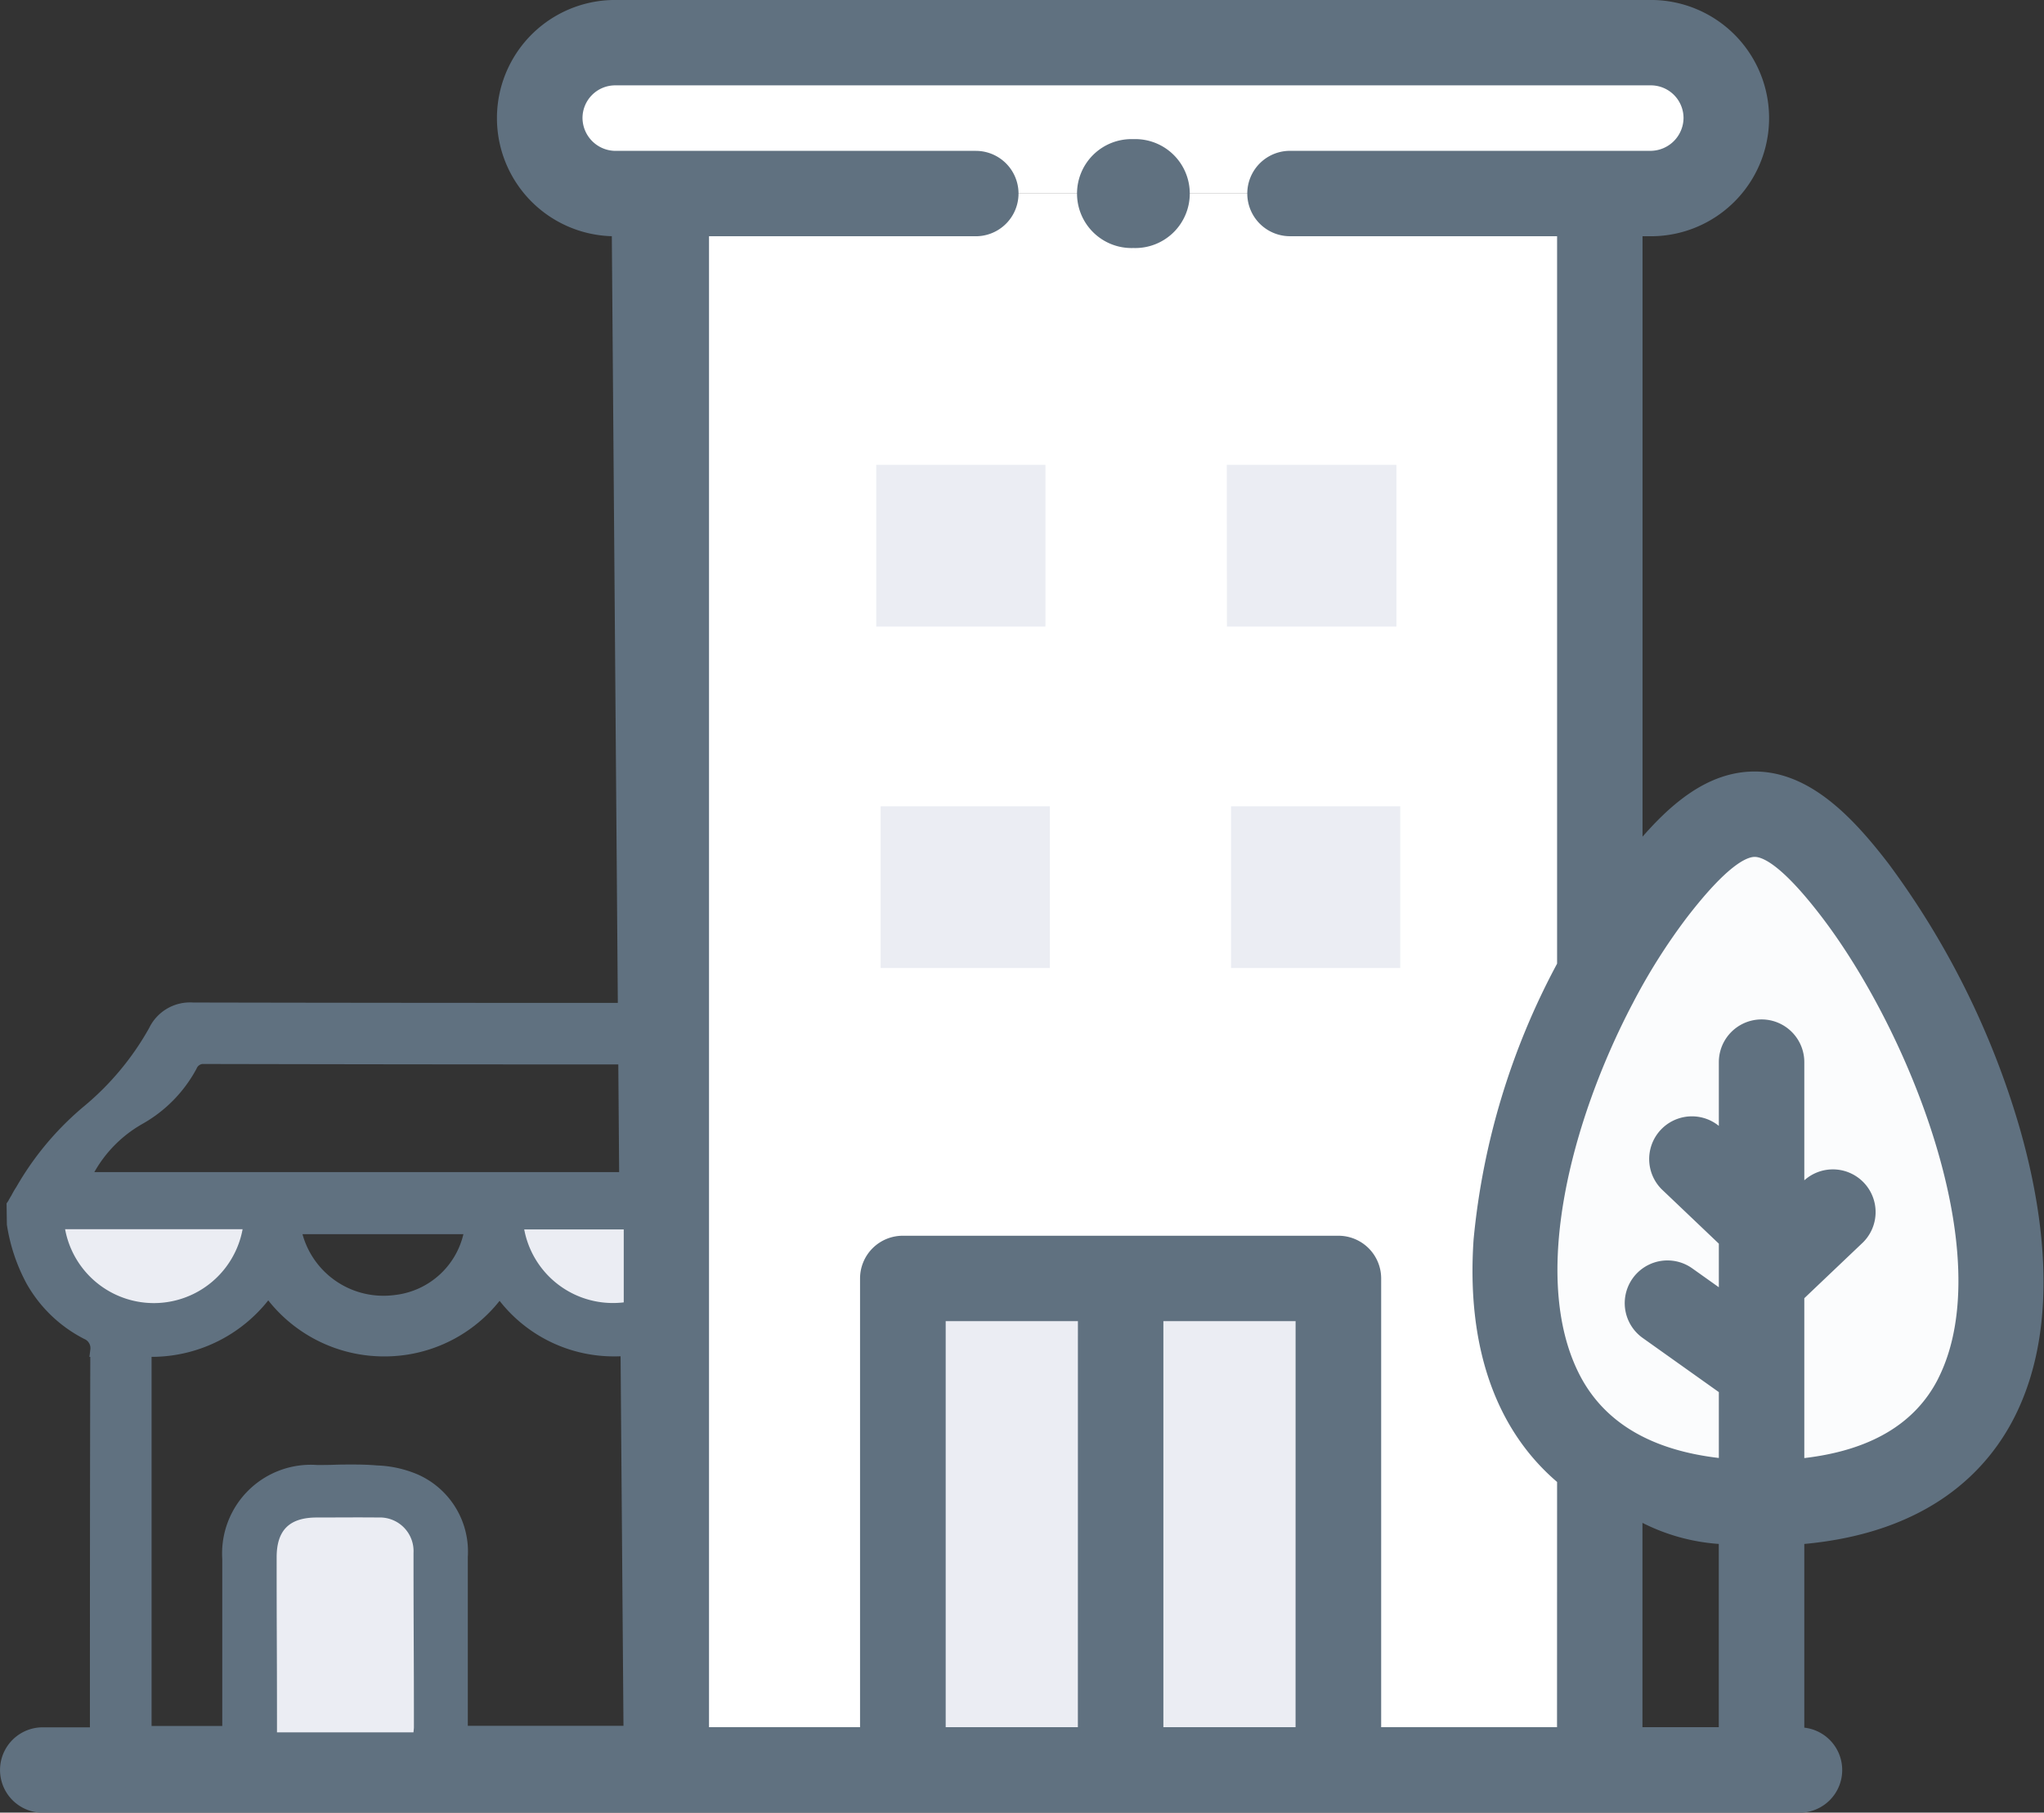<svg xmlns="http://www.w3.org/2000/svg" width="61.604" height="54.643" viewBox="0 0 61.604 54.643">
  <rect x="0" y="0" width="61.604" height="54.643" fill="#333333" stroke="none"/>
  <g id="Group_15654" data-name="Group 15654" transform="translate(-51.29 -443.9)">
    <g id="Group_14947" data-name="Group 14947" transform="translate(51.39 444)">
      <g id="Group_14945" data-name="Group 14945" transform="translate(16.167 1.187)">
        <path id="Path_9433" data-name="Path 9433" d="M384.474,205.767c-2.621,4.831-4.1,11.838,0,14.677a8.41,8.41,0,0,0,4.876,1.268h0c2.746,0,4.569-.78,5.7-2.039,2.335-2.61,1.662-7.283,0-11.327a23.009,23.009,0,0,0-2.9-5.133c-2.359-3.068-3.715-3.008-6.077.06a19.258,19.258,0,0,0-1.6,2.493Zm0,0" transform="translate(-352.526 -177.683)" fill="#fbfcfd" fill-rule="evenodd"/>
        <path id="Path_9434" data-name="Path 9434" d="M199.754,85.356c-4.1-2.839-2.621-9.847,0-14.677V47.144H171.618V94.665h28.136Zm0,0" transform="translate(-167.806 -42.596)" fill="#fff" fill-rule="evenodd"/>
        <path id="Path_9435" data-name="Path 9435" d="M224.7,198.98h5.1v4.875h-5.1Zm0,0" transform="translate(-214.426 -175.96)" fill="#ebedf3" fill-rule="evenodd"/>
        <path id="Path_9436" data-name="Path 9436" d="M223.645,114.363h5.1v4.875h-5.1Zm0,0" transform="translate(-213.503 -101.637)" fill="#ebedf3" fill-rule="evenodd"/>
        <path id="Path_9437" data-name="Path 9437" d="M310.488,114.363H315.6v4.875h-5.108Zm0,0" transform="translate(-289.781 -101.637)" fill="#ebedf3" fill-rule="evenodd"/>
        <path id="Path_9438" data-name="Path 9438" d="M311.539,198.98h5.1v4.875h-5.1Zm0,0" transform="translate(-290.704 -175.96)" fill="#ebedf3" fill-rule="evenodd"/>
        <path id="Path_9440" data-name="Path 9440" d="M230.254,315.977h6.561v14.815h-6.561Zm0,0" transform="translate(-219.308 -278.723)" fill="#ebedf3" fill-rule="evenodd"/>
        <path id="Path_9441" data-name="Path 9441" d="M284.184,315.977h6.561v14.815h-6.561Zm0,0" transform="translate(-266.677 -278.723)" fill="#ebedf3" fill-rule="evenodd"/>
        <path id="Path_9442" data-name="Path 9442" d="M144.093,14.306H173.77a2.274,2.274,0,0,0,0-4.548H142.553a2.274,2.274,0,0,0,0,4.548Zm0,0" transform="translate(-140.281 -9.758)" fill="#fff" fill-rule="evenodd"/>
      </g>
      <path id="Path_9452" data-name="Path 9452" d="M61.042,33.853a25.054,25.054,0,0,0-3.916-7.86c-1.04-1.352-2.322-2.734-3.951-2.735h0c-1.38,0-2.494.961-3.481,2.135V6.922h.353a3.461,3.461,0,0,0,0-6.923H18.829a3.461,3.461,0,0,0,0,6.923l.353,45.15-17.072,0H1.578a1.187,1.187,0,1,0,0,2.374H54.505a1.186,1.186,0,0,0,.065-2.371V46.353c3.83-.326,5.581-2.226,6.378-3.844,1.36-2.757.8-6.229.094-8.656ZM19.182,52.068h0Zm13.694,0H28.692V39.627h4.185Zm6.561,0H35.253V39.627h4.185Zm7.88,0h-5.5V38.44a1.188,1.188,0,0,0-1.189-1.187H27.5a1.188,1.188,0,0,0-1.189,1.187V52.068H21.559V6.922H29.7a1.187,1.187,0,1,0,0-2.374H18.829A1.1,1.1,0,0,1,17.746,3.46a1.086,1.086,0,0,1,1.083-1.087H50.047A1.086,1.086,0,0,1,51.13,3.46a1.1,1.1,0,0,1-1.083,1.087l-10.878,0h0a1.187,1.187,0,1,0,0,2.374l8.15,0V28.976a21.821,21.821,0,0,0-2.517,8.3c-.217,3.187.652,5.679,2.517,7.253Zm4.875,0h-2.5V45.643a5.92,5.92,0,0,0,2.5.707ZM58.817,41.46c-.714,1.447-2.141,2.286-4.247,2.507V38.993l1.757-1.671a1.188,1.188,0,1,0-1.638-1.72l-.119.113V31.92a1.188,1.188,0,0,0-2.376,0v2.15l-.115-.11a1.188,1.188,0,0,0-1.64,1.718l1.755,1.671V38.9l-.959-.682a1.187,1.187,0,1,0-1.379,1.934l2.338,1.663v2.149c-2.18-.229-3.667-1.113-4.422-2.645-1.461-2.962-.219-7.667,1.621-11.186l.029-.055A18.2,18.2,0,0,1,51.05,27.5c1.189-1.544,1.812-1.868,2.125-1.868h0c.309,0,.919.314,2.067,1.807,2.679,3.483,5.412,10.293,3.574,14.02Zm0,0" transform="translate(-0.39 0)" fill="#607180" stroke="#607180" stroke-width="0.2"/>
      <path id="Path_9453" data-name="Path 9453" d="M279.164,37.387h-.033a1.642,1.642,0,1,0,0,3.283h.033a1.642,1.642,0,1,0,0-3.283Zm0,0" transform="translate(-245.088 -33.293)" fill="#607180"/>
    </g>
    <path id="Path_9454" data-name="Path 9454" d="M-22008.582,294.407h-14.961c-.676,0-.941-.261-.941-.931,0-3.95,0-8.034.012-12.052a.5.5,0,0,0-.3-.523,3.97,3.97,0,0,1-1.645-1.581,5.269,5.269,0,0,1-.57-1.7l-.008-.561a.547.547,0,0,0,.051-.089c.02-.031.035-.062.055-.092s.035-.067.055-.1c.031-.057.063-.112.1-.166a8.8,8.8,0,0,1,2-2.389,8.59,8.59,0,0,0,2.012-2.419,1.166,1.166,0,0,1,1.137-.663c4.641.01,9.18.012,13.008.012v1.454h-1.785c-3.3,0-7.039-.005-10.863-.013a.418.418,0,0,0-.426.255,3.968,3.968,0,0,1-1.547,1.576,4.026,4.026,0,0,0-1.551,1.574.29.29,0,0,1-.023.049c-.012.026-.027.052-.043.08l-.02.046c-.016.025-.023.052-.039.08h16.3v1.467h-2.957a2.648,2.648,0,0,0,2.648,2.257,2.82,2.82,0,0,0,.309-.017V281.4q-.152.009-.293.009a4.173,4.173,0,0,1-3.469-1.811,4.222,4.222,0,0,1-3.473,1.812,4.249,4.249,0,0,1-3.5-1.825,4.286,4.286,0,0,1-3.617,1.837h-.1v11.529h2.531V287.71a2.473,2.473,0,0,1,2.652-2.627c.18,0,.355,0,.535-.007s.367-.007.543-.007c.277,0,.508.008.719.027a3.224,3.224,0,0,1,1.16.255,2.34,2.34,0,0,1,1.391,2.3v5.294h4.922v1.467Zm-8.027-7.9-.6,0h-.016l-.617,0c-.832,0-1.219.381-1.219,1.2v5.243h4.117v-.043a.192.192,0,0,0,0-.045.14.14,0,0,0,.008-.052v-5.23a1.011,1.011,0,0,0-1.059-1.071C-22016.2,286.507-22016.4,286.506-22016.609,286.506Zm-8.883-8.768v0a2.748,2.748,0,0,0,2.7,2.244,2.735,2.735,0,0,0,2.688-2.245h-5.391Zm6.965-.013h0a2.728,2.728,0,0,0,2.7,2.255,2.71,2.71,0,0,0,.359-.024,2.6,2.6,0,0,0,2.281-2.232h-5.34Z" transform="translate(22078.684 203.181)" fill="#607180" stroke="#607180" stroke-width="0.4"/>
    <path id="Path_5967" data-name="Path 5967" d="M249.3,796.781h-4.114v-.3c0-2.417-.011-2.558-.01-4.976,0-.819.384-1.2,1.212-1.2.619,0,1.237-.007,1.856,0a1.014,1.014,0,0,1,1.057,1.066c0,2.512.012,2.749.012,5.261C249.312,796.673,249.306,796.709,249.3,796.781Z" transform="translate(-185.548 -300.658)" fill="#ebedf3"/>
    <path id="Path_5968" data-name="Path 5968" d="M164.694,702.354a2.72,2.72,0,0,1-5.35,0Z" transform="translate(-106.092 -221.398)" fill="#ebedf3"/>
    <path id="Subtraction_26" data-name="Subtraction 26" d="M2.68,2.219A2.72,2.72,0,0,1,0,0h3V2.2A2.913,2.913,0,0,1,2.68,2.219Z" transform="translate(67.089 480.962)" fill="#ebedf3" stroke="rgba(0,0,0,0)" stroke-miterlimit="10" stroke-width="1"/>
  </g>
</svg>
